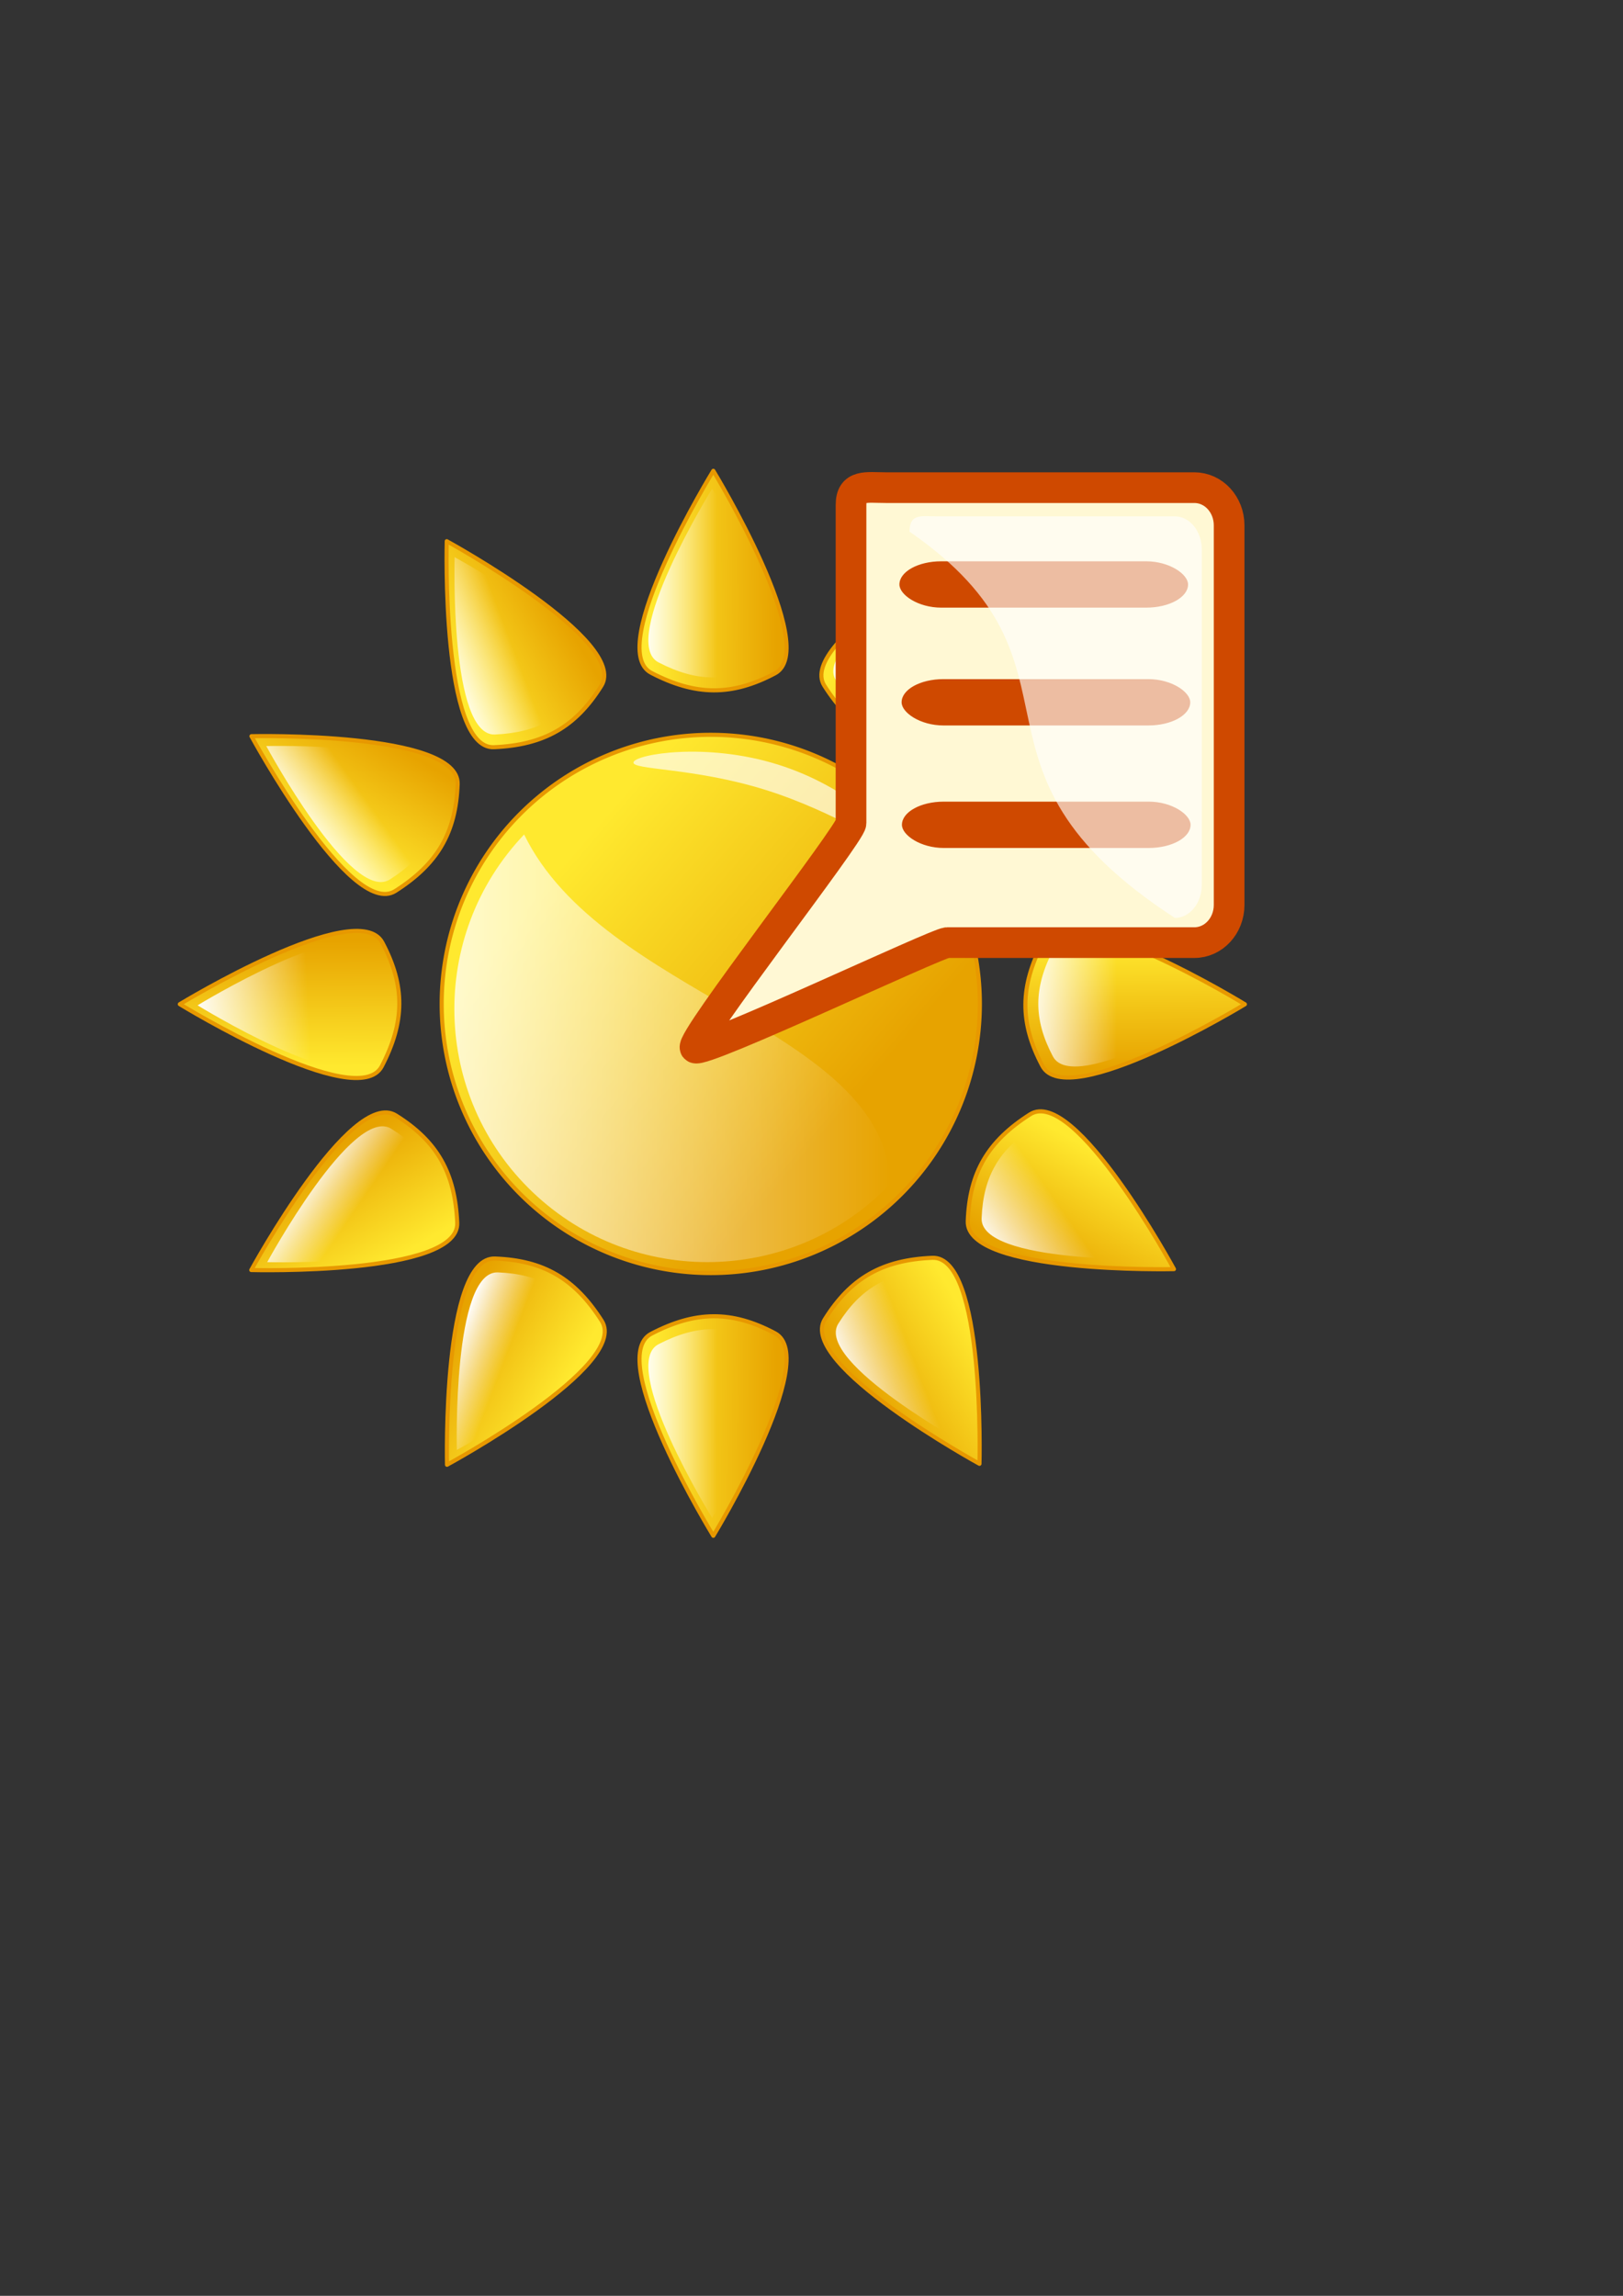 <?xml version="1.0" encoding="UTF-8" standalone="no"?>
<!-- Created with Inkscape (http://www.inkscape.org/) -->
<svg
   xmlns:dc="http://purl.org/dc/elements/1.1/"
   xmlns:cc="http://web.resource.org/cc/"
   xmlns:rdf="http://www.w3.org/1999/02/22-rdf-syntax-ns#"
   xmlns:svg="http://www.w3.org/2000/svg"
   xmlns="http://www.w3.org/2000/svg"
   xmlns:xlink="http://www.w3.org/1999/xlink"
   xmlns:sodipodi="http://sodipodi.sourceforge.net/DTD/sodipodi-0.dtd"
   xmlns:inkscape="http://www.inkscape.org/namespaces/inkscape"
   width="210mm"
   height="297mm"
   id="svg2"
   sodipodi:version="0.32"
   inkscape:version="0.44.1"
   sodipodi:docbase="/home/guigui/icones gajim"
   sodipodi:docname="free for chat.svg"
   inkscape:export-filename="/home/guigui/soleil16x16-png"
   inkscape:export-xdpi="2.7548213"
   inkscape:export-ydpi="2.7548213">
  <rect width="100%" height="100%" fill="#333333" stroke="none"/>
  <defs
     id="defs4">
    <linearGradient
       inkscape:collect="always"
       id="linearGradient10826">
      <stop
         style="stop-color:white;stop-opacity:1;"
         offset="0"
         id="stop10828" />
      <stop
         style="stop-color:white;stop-opacity:0;"
         offset="1"
         id="stop10830" />
    </linearGradient>
    <linearGradient
       id="linearGradient5442">
      <stop
         style="stop-color:white;stop-opacity:0.756;"
         offset="0"
         id="stop5444" />
      <stop
         style="stop-color:white;stop-opacity:0;"
         offset="1"
         id="stop5446" />
    </linearGradient>
    <linearGradient
       id="linearGradient3666">
      <stop
         id="stop3668"
         offset="0"
         style="stop-color:#ffe92f;stop-opacity:1;" />
      <stop
         id="stop3670"
         offset="1"
         style="stop-color:#e7a300;stop-opacity:1;" />
    </linearGradient>
    <linearGradient
       id="linearGradient2766">
      <stop
         style="stop-color:#ffe92f;stop-opacity:1;"
         offset="0"
         id="stop2768" />
      <stop
         style="stop-color:#e7a300;stop-opacity:1;"
         offset="1"
         id="stop2770" />
    </linearGradient>
    <linearGradient
       inkscape:collect="always"
       xlink:href="#linearGradient2766"
       id="linearGradient2772"
       x1="375.179"
       y1="510.789"
       x2="513.986"
       y2="630.323"
       gradientUnits="userSpaceOnUse" />
    <linearGradient
       inkscape:collect="always"
       xlink:href="#linearGradient5442"
       id="linearGradient5448"
       x1="222.188"
       y1="513.738"
       x2="435.504"
       y2="513.738"
       gradientUnits="userSpaceOnUse" />
    <linearGradient
       inkscape:collect="always"
       xlink:href="#linearGradient2766"
       id="linearGradient9939"
       gradientUnits="userSpaceOnUse"
       x1="217.744"
       y1="169.631"
       x2="381"
       y2="169.631"
       gradientTransform="matrix(0.375,-7.859943e-3,4.160605e-3,0.708,236.019,164.943)" />
    <linearGradient
       inkscape:collect="always"
       xlink:href="#linearGradient10826"
       id="linearGradient10832"
       x1="316.995"
       y1="290.508"
       x2="350"
       y2="290.508"
       gradientUnits="userSpaceOnUse" />
    <linearGradient
       inkscape:collect="always"
       xlink:href="#linearGradient5442"
       id="linearGradient11797"
       gradientUnits="userSpaceOnUse"
       x1="222.188"
       y1="513.738"
       x2="435.504"
       y2="513.738" />
    <linearGradient
       inkscape:collect="always"
       xlink:href="#linearGradient2766"
       id="linearGradient13047"
       gradientUnits="userSpaceOnUse"
       gradientTransform="matrix(0.375,-7.859943e-3,4.160605e-3,0.708,236.287,172.818)"
       x1="217.744"
       y1="169.631"
       x2="381"
       y2="169.631" />
    <linearGradient
       inkscape:collect="always"
       xlink:href="#linearGradient10826"
       id="linearGradient13051"
       gradientUnits="userSpaceOnUse"
       gradientTransform="matrix(0.375,-7.859944e-3,4.160606e-3,0.708,236.287,172.818)"
       x1="205.298"
       y1="182.988"
       x2="303.539"
       y2="184.078" />
    <linearGradient
       inkscape:collect="always"
       xlink:href="#linearGradient2766"
       id="linearGradient14963"
       gradientUnits="userSpaceOnUse"
       gradientTransform="matrix(0.329,0.181,-0.351,0.615,327.254,93.812)"
       x1="217.744"
       y1="169.631"
       x2="381"
       y2="169.631" />
    <linearGradient
       inkscape:collect="always"
       xlink:href="#linearGradient10826"
       id="linearGradient14965"
       gradientUnits="userSpaceOnUse"
       gradientTransform="matrix(0.329,0.181,-0.351,0.615,327.254,93.812)"
       x1="205.298"
       y1="182.988"
       x2="303.539"
       y2="184.078" />
    <linearGradient
       inkscape:collect="always"
       xlink:href="#linearGradient2766"
       id="linearGradient15864"
       gradientUnits="userSpaceOnUse"
       gradientTransform="matrix(0.375,-7.859943e-3,4.160605e-3,0.708,236.287,172.818)"
       x1="217.744"
       y1="169.631"
       x2="381"
       y2="169.631" />
    <linearGradient
       inkscape:collect="always"
       xlink:href="#linearGradient10826"
       id="linearGradient15866"
       gradientUnits="userSpaceOnUse"
       gradientTransform="matrix(0.375,-7.859944e-3,4.160606e-3,0.708,236.287,172.818)"
       x1="205.298"
       y1="182.988"
       x2="303.539"
       y2="184.078" />
    <linearGradient
       inkscape:collect="always"
       xlink:href="#linearGradient2766"
       id="linearGradient15874"
       gradientUnits="userSpaceOnUse"
       gradientTransform="matrix(0.375,-7.859943e-3,4.160605e-3,0.708,236.287,172.818)"
       x1="217.744"
       y1="169.631"
       x2="381"
       y2="169.631" />
    <linearGradient
       inkscape:collect="always"
       xlink:href="#linearGradient10826"
       id="linearGradient15876"
       gradientUnits="userSpaceOnUse"
       gradientTransform="matrix(0.375,-7.859944e-3,4.160606e-3,0.708,236.287,172.818)"
       x1="205.298"
       y1="182.988"
       x2="303.539"
       y2="184.078" />
    <linearGradient
       inkscape:collect="always"
       xlink:href="#linearGradient2766"
       id="linearGradient15884"
       gradientUnits="userSpaceOnUse"
       gradientTransform="matrix(0.375,-7.859943e-3,4.160605e-3,0.708,236.287,172.818)"
       x1="217.744"
       y1="169.631"
       x2="381"
       y2="169.631" />
    <linearGradient
       inkscape:collect="always"
       xlink:href="#linearGradient10826"
       id="linearGradient15886"
       gradientUnits="userSpaceOnUse"
       gradientTransform="matrix(0.375,-7.859944e-3,4.160606e-3,0.708,236.287,172.818)"
       x1="205.298"
       y1="182.988"
       x2="303.539"
       y2="184.078" />
    <linearGradient
       inkscape:collect="always"
       xlink:href="#linearGradient2766"
       id="linearGradient15894"
       gradientUnits="userSpaceOnUse"
       gradientTransform="matrix(0.375,-7.859943e-3,4.160605e-3,0.708,236.287,172.818)"
       x1="217.744"
       y1="169.631"
       x2="381"
       y2="169.631" />
    <linearGradient
       inkscape:collect="always"
       xlink:href="#linearGradient10826"
       id="linearGradient15896"
       gradientUnits="userSpaceOnUse"
       gradientTransform="matrix(0.375,-7.859944e-3,4.160606e-3,0.708,236.287,172.818)"
       x1="205.298"
       y1="182.988"
       x2="303.539"
       y2="184.078" />
    <linearGradient
       inkscape:collect="always"
       xlink:href="#linearGradient2766"
       id="linearGradient15904"
       gradientUnits="userSpaceOnUse"
       gradientTransform="matrix(0.375,-7.859943e-3,4.160605e-3,0.708,236.287,172.818)"
       x1="217.744"
       y1="169.631"
       x2="381"
       y2="169.631" />
    <linearGradient
       inkscape:collect="always"
       xlink:href="#linearGradient10826"
       id="linearGradient15906"
       gradientUnits="userSpaceOnUse"
       gradientTransform="matrix(0.375,-7.859944e-3,4.160606e-3,0.708,236.287,172.818)"
       x1="205.298"
       y1="182.988"
       x2="303.539"
       y2="184.078" />
    <linearGradient
       inkscape:collect="always"
       xlink:href="#linearGradient2766"
       id="linearGradient15914"
       gradientUnits="userSpaceOnUse"
       gradientTransform="matrix(0.375,-7.859943e-3,4.160605e-3,0.708,236.287,172.818)"
       x1="217.744"
       y1="169.631"
       x2="381"
       y2="169.631" />
    <linearGradient
       inkscape:collect="always"
       xlink:href="#linearGradient10826"
       id="linearGradient15916"
       gradientUnits="userSpaceOnUse"
       gradientTransform="matrix(0.375,-7.859944e-3,4.160606e-3,0.708,236.287,172.818)"
       x1="205.298"
       y1="182.988"
       x2="303.539"
       y2="184.078" />
    <linearGradient
       inkscape:collect="always"
       xlink:href="#linearGradient2766"
       id="linearGradient15924"
       gradientUnits="userSpaceOnUse"
       gradientTransform="matrix(0.375,-7.859943e-3,4.160605e-3,0.708,236.287,172.818)"
       x1="217.744"
       y1="169.631"
       x2="381"
       y2="169.631" />
    <linearGradient
       inkscape:collect="always"
       xlink:href="#linearGradient10826"
       id="linearGradient15926"
       gradientUnits="userSpaceOnUse"
       gradientTransform="matrix(0.375,-7.859944e-3,4.160606e-3,0.708,236.287,172.818)"
       x1="205.298"
       y1="182.988"
       x2="303.539"
       y2="184.078" />
    <linearGradient
       inkscape:collect="always"
       xlink:href="#linearGradient2766"
       id="linearGradient15934"
       gradientUnits="userSpaceOnUse"
       gradientTransform="matrix(0.375,-7.859943e-3,4.160605e-3,0.708,236.287,172.818)"
       x1="217.744"
       y1="169.631"
       x2="381"
       y2="169.631" />
    <linearGradient
       inkscape:collect="always"
       xlink:href="#linearGradient10826"
       id="linearGradient15936"
       gradientUnits="userSpaceOnUse"
       gradientTransform="matrix(0.375,-7.859944e-3,4.160606e-3,0.708,236.287,172.818)"
       x1="205.298"
       y1="182.988"
       x2="303.539"
       y2="184.078" />
    <linearGradient
       inkscape:collect="always"
       xlink:href="#linearGradient2766"
       id="linearGradient15944"
       gradientUnits="userSpaceOnUse"
       gradientTransform="matrix(0.375,-7.859943e-3,4.160605e-3,0.708,236.287,172.818)"
       x1="217.744"
       y1="169.631"
       x2="381"
       y2="169.631" />
    <linearGradient
       inkscape:collect="always"
       xlink:href="#linearGradient10826"
       id="linearGradient15946"
       gradientUnits="userSpaceOnUse"
       gradientTransform="matrix(0.375,-7.859944e-3,4.160606e-3,0.708,236.287,172.818)"
       x1="205.298"
       y1="182.988"
       x2="303.539"
       y2="184.078" />
    <linearGradient
       inkscape:collect="always"
       xlink:href="#linearGradient2766"
       id="linearGradient15954"
       gradientUnits="userSpaceOnUse"
       gradientTransform="matrix(0.375,-7.859943e-3,4.160605e-3,0.708,236.287,172.818)"
       x1="217.744"
       y1="169.631"
       x2="381"
       y2="169.631" />
    <linearGradient
       inkscape:collect="always"
       xlink:href="#linearGradient10826"
       id="linearGradient15956"
       gradientUnits="userSpaceOnUse"
       gradientTransform="matrix(0.375,-7.859944e-3,4.160606e-3,0.708,236.287,172.818)"
       x1="205.298"
       y1="182.988"
       x2="303.539"
       y2="184.078" />
    <linearGradient
       inkscape:collect="always"
       xlink:href="#linearGradient2766"
       id="linearGradient15964"
       gradientUnits="userSpaceOnUse"
       gradientTransform="matrix(0.375,-7.859943e-3,4.160605e-3,0.708,236.287,172.818)"
       x1="217.744"
       y1="169.631"
       x2="381"
       y2="169.631" />
    <linearGradient
       inkscape:collect="always"
       xlink:href="#linearGradient10826"
       id="linearGradient15966"
       gradientUnits="userSpaceOnUse"
       gradientTransform="matrix(0.375,-7.859944e-3,4.160606e-3,0.708,236.287,172.818)"
       x1="205.298"
       y1="182.988"
       x2="303.539"
       y2="184.078" />
    <linearGradient
       inkscape:collect="always"
       xlink:href="#linearGradient10826"
       id="linearGradient15969"
       gradientUnits="userSpaceOnUse"
       gradientTransform="matrix(0.375,-7.859944e-3,4.160606e-3,0.708,236.019,164.942)"
       x1="205.298"
       y1="182.988"
       x2="303.539"
       y2="184.078" />
    <linearGradient
       inkscape:collect="always"
       xlink:href="#linearGradient2766"
       id="linearGradient15972"
       gradientUnits="userSpaceOnUse"
       gradientTransform="matrix(0.375,-7.859943e-3,4.160605e-3,0.708,236.019,164.942)"
       x1="217.744"
       y1="169.631"
       x2="381"
       y2="169.631" />
    <linearGradient
       inkscape:collect="always"
       xlink:href="#linearGradient10826"
       id="linearGradient15975"
       gradientUnits="userSpaceOnUse"
       gradientTransform="matrix(0.181,-0.329,0.615,0.351,10.044,425.028)"
       x1="244.245"
       y1="132.339"
       x2="303.539"
       y2="184.078" />
    <linearGradient
       inkscape:collect="always"
       xlink:href="#linearGradient2766"
       id="linearGradient15978"
       gradientUnits="userSpaceOnUse"
       gradientTransform="matrix(0.181,-0.329,0.615,0.351,10.044,425.028)"
       x1="217.744"
       y1="169.631"
       x2="381"
       y2="169.631" />
    <linearGradient
       inkscape:collect="always"
       xlink:href="#linearGradient10826"
       id="linearGradient15981"
       gradientUnits="userSpaceOnUse"
       gradientTransform="matrix(-7.859739e-3,-0.375,0.708,-4.160208e-3,22.675,603.807)"
       x1="302.327"
       y1="104.693"
       x2="303.539"
       y2="184.078" />
    <linearGradient
       inkscape:collect="always"
       xlink:href="#linearGradient2766"
       id="linearGradient15984"
       gradientUnits="userSpaceOnUse"
       gradientTransform="matrix(-7.859738e-3,-0.375,0.708,-4.160207e-3,22.675,603.807)"
       x1="217.744"
       y1="169.631"
       x2="381"
       y2="169.631" />
    <linearGradient
       inkscape:collect="always"
       xlink:href="#linearGradient10826"
       id="linearGradient15987"
       gradientUnits="userSpaceOnUse"
       gradientTransform="matrix(-0.194,-0.321,0.611,-0.358,122.77,751.304)"
       x1="351.162"
       y1="141.877"
       x2="303.539"
       y2="184.078" />
    <linearGradient
       inkscape:collect="always"
       xlink:href="#linearGradient2766"
       id="linearGradient15990"
       gradientUnits="userSpaceOnUse"
       gradientTransform="matrix(-0.194,-0.321,0.611,-0.358,122.77,751.304)"
       x1="217.744"
       y1="169.631"
       x2="381"
       y2="169.631" />
    <linearGradient
       inkscape:collect="always"
       xlink:href="#linearGradient10826"
       id="linearGradient15993"
       gradientUnits="userSpaceOnUse"
       gradientTransform="matrix(-0.329,-0.181,0.351,-0.615,283.676,829.114)"
       x1="367.121"
       y1="165.193"
       x2="303.539"
       y2="184.078" />
    <linearGradient
       inkscape:collect="always"
       xlink:href="#linearGradient2766"
       id="linearGradient15996"
       gradientUnits="userSpaceOnUse"
       gradientTransform="matrix(-0.329,-0.181,0.351,-0.615,283.676,829.114)"
       x1="217.744"
       y1="169.631"
       x2="381"
       y2="169.631" />
    <linearGradient
       inkscape:collect="always"
       xlink:href="#linearGradient10826"
       id="linearGradient15999"
       gradientUnits="userSpaceOnUse"
       gradientTransform="matrix(0.375,7.859944e-3,4.160606e-3,-0.708,236.019,816.17)"
       x1="205.298"
       y1="182.988"
       x2="303.539"
       y2="184.078" />
    <linearGradient
       inkscape:collect="always"
       xlink:href="#linearGradient2766"
       id="linearGradient16002"
       gradientUnits="userSpaceOnUse"
       gradientTransform="matrix(0.375,7.859943e-3,4.160605e-3,-0.708,236.019,816.17)"
       x1="217.744"
       y1="169.631"
       x2="381"
       y2="169.631" />
    <linearGradient
       inkscape:collect="always"
       xlink:href="#linearGradient10826"
       id="linearGradient16005"
       gradientUnits="userSpaceOnUse"
       gradientTransform="matrix(-0.321,0.194,-0.358,-0.611,609.327,715.83)"
       x1="392.744"
       y1="212.235"
       x2="303.539"
       y2="184.078" />
    <linearGradient
       inkscape:collect="always"
       xlink:href="#linearGradient2766"
       id="linearGradient16008"
       gradientUnits="userSpaceOnUse"
       gradientTransform="matrix(-0.321,0.194,-0.358,-0.611,609.327,715.83)"
       x1="217.744"
       y1="169.631"
       x2="381"
       y2="169.631" />
    <linearGradient
       inkscape:collect="always"
       xlink:href="#linearGradient10826"
       id="linearGradient16011"
       gradientUnits="userSpaceOnUse"
       gradientTransform="matrix(-0.181,0.329,-0.615,-0.351,687.028,555.452)"
       x1="369.764"
       y1="244.454"
       x2="303.539"
       y2="184.078" />
    <linearGradient
       inkscape:collect="always"
       xlink:href="#linearGradient2766"
       id="linearGradient16014"
       gradientUnits="userSpaceOnUse"
       gradientTransform="matrix(-0.181,0.329,-0.615,-0.351,687.028,555.452)"
       x1="217.744"
       y1="169.631"
       x2="381"
       y2="169.631" />
    <linearGradient
       inkscape:collect="always"
       xlink:href="#linearGradient10826"
       id="linearGradient16017"
       gradientUnits="userSpaceOnUse"
       gradientTransform="matrix(7.859739e-3,0.375,-0.708,4.160208e-3,674.049,378.219)"
       x1="302.78"
       y1="247.882"
       x2="303.539"
       y2="184.078" />
    <linearGradient
       inkscape:collect="always"
       xlink:href="#linearGradient2766"
       id="linearGradient16020"
       gradientUnits="userSpaceOnUse"
       gradientTransform="matrix(7.859738e-3,0.375,-0.708,4.160207e-3,674.049,378.219)"
       x1="217.744"
       y1="169.631"
       x2="381"
       y2="169.631" />
    <linearGradient
       inkscape:collect="always"
       xlink:href="#linearGradient10826"
       id="linearGradient16023"
       gradientUnits="userSpaceOnUse"
       gradientTransform="matrix(0.194,0.321,-0.611,0.358,574.144,230.011)"
       x1="234.134"
       y1="246.564"
       x2="303.539"
       y2="184.078" />
    <linearGradient
       inkscape:collect="always"
       xlink:href="#linearGradient2766"
       id="linearGradient16026"
       gradientUnits="userSpaceOnUse"
       gradientTransform="matrix(0.194,0.321,-0.611,0.358,574.144,230.011)"
       x1="217.744"
       y1="169.631"
       x2="381"
       y2="169.631" />
    <linearGradient
       inkscape:collect="always"
       xlink:href="#linearGradient10826"
       id="linearGradient16029"
       gradientUnits="userSpaceOnUse"
       gradientTransform="matrix(0.329,0.181,-0.351,0.615,413.761,152.009)"
       x1="205.298"
       y1="182.988"
       x2="303.539"
       y2="184.078" />
    <linearGradient
       inkscape:collect="always"
       xlink:href="#linearGradient2766"
       id="linearGradient16032"
       gradientUnits="userSpaceOnUse"
       gradientTransform="matrix(0.329,0.181,-0.351,0.615,413.761,152.009)"
       x1="217.744"
       y1="169.631"
       x2="381"
       y2="169.631" />
    <linearGradient
       inkscape:collect="always"
       xlink:href="#linearGradient10826"
       id="linearGradient16035"
       gradientUnits="userSpaceOnUse"
       gradientTransform="matrix(0.321,-0.194,0.358,0.611,88.14,264.508)"
       x1="214.931"
       y1="155.561"
       x2="303.539"
       y2="184.078" />
    <linearGradient
       inkscape:collect="always"
       xlink:href="#linearGradient2766"
       id="linearGradient16038"
       gradientUnits="userSpaceOnUse"
       gradientTransform="matrix(0.321,-0.194,0.358,0.611,88.14,264.508)"
       x1="217.744"
       y1="169.631"
       x2="381"
       y2="169.631" />
  </defs>
  <sodipodi:namedview
     id="base"
     pagecolor="#ffffff"
     bordercolor="#666666"
     borderopacity="1.0"
     inkscape:pageopacity="0.0"
     inkscape:pageshadow="2"
     inkscape:zoom="0.9833181"
     inkscape:cx="348.36205"
     inkscape:cy="561.80581"
     inkscape:document-units="px"
     inkscape:current-layer="layer1"
     showgrid="false"
     gridtolerance="50"
     inkscape:grid-points="false"
     inkscape:window-width="1012"
     inkscape:window-height="718"
     inkscape:window-x="0"
     inkscape:window-y="0"
     inkscape:grid-bbox="false" />
  <g
     inkscape:label="Calque 1"
     inkscape:groupmode="layer"
     id="layer1">
    <path
       sodipodi:nodetypes="cscs"
       id="path15960"
       d="M 294.074,335.346 C 281.4,355.585 265.927,364.282 241.573,365.342 C 215.714,366.468 218.47,264.611 218.47,264.611 C 218.47,264.611 307.787,313.448 294.074,335.346 z "
       style="color:black;fill:url(#linearGradient16038);fill-opacity:1;fill-rule:evenodd;stroke:#e79800;stroke-width:2;stroke-linecap:butt;stroke-linejoin:round;marker:none;marker-start:none;marker-mid:none;marker-end:none;stroke-miterlimit:4;stroke-dasharray:none;stroke-dashoffset:0;stroke-opacity:1;visibility:visible;display:inline;overflow:visible" />
    <path
       sodipodi:nodetypes="cscs"
       id="path15962"
       d="M 287.484,333.195 C 276.501,350.651 263.123,358.172 242.092,359.131 C 219.76,360.15 222.334,272.416 222.334,272.416 C 222.334,272.416 299.366,314.309 287.484,333.195 z "
       style="color:black;fill:url(#linearGradient16035);fill-opacity:1;fill-rule:evenodd;stroke:none;stroke-width:0.889;stroke-linecap:butt;stroke-linejoin:round;marker:none;marker-start:none;marker-mid:none;marker-end:none;stroke-miterlimit:4;stroke-dashoffset:0;stroke-opacity:1;visibility:visible;display:inline;overflow:visible" />
    <path
       sodipodi:nodetypes="cscs"
       id="path15920"
       d="M 455.381,365.773 C 431.516,364.916 416.247,355.864 403.152,335.303 C 389.248,313.471 478.837,264.93 478.837,264.93 C 478.837,264.93 481.201,366.699 455.381,365.773 z "
       style="color:black;fill:url(#linearGradient16032);fill-opacity:1;fill-rule:evenodd;stroke:#e79800;stroke-width:2;stroke-linecap:butt;stroke-linejoin:round;marker:none;marker-start:none;marker-mid:none;marker-end:none;stroke-miterlimit:4;stroke-dasharray:none;stroke-dashoffset:0;stroke-opacity:1;visibility:visible;display:inline;overflow:visible" />
    <path
       sodipodi:nodetypes="cscs"
       id="path15922"
       d="M 453.948,358.99 C 433.339,358.206 420.137,350.381 408.79,332.647 C 396.742,313.817 474.01,272.179 474.01,272.179 C 474.01,272.179 476.245,359.837 453.948,358.99 z "
       style="color:black;fill:url(#linearGradient16029);fill-opacity:1;fill-rule:evenodd;stroke:none;stroke-width:0.889;stroke-linecap:butt;stroke-linejoin:round;marker:none;marker-start:none;marker-mid:none;marker-end:none;stroke-miterlimit:4;stroke-dashoffset:0;stroke-opacity:1;visibility:visible;display:inline;overflow:visible" />
    <path
       sodipodi:nodetypes="cscs"
       id="path15930"
       d="M 503.306,435.945 C 483.067,423.271 474.37,407.798 473.31,383.444 C 472.184,357.585 574.041,360.341 574.041,360.341 C 574.041,360.341 525.204,449.658 503.306,435.945 z "
       style="color:black;fill:url(#linearGradient16026);fill-opacity:1;fill-rule:evenodd;stroke:#e79800;stroke-width:2;stroke-linecap:butt;stroke-linejoin:round;marker:none;marker-start:none;marker-mid:none;marker-end:none;stroke-miterlimit:4;stroke-dasharray:none;stroke-dashoffset:0;stroke-opacity:1;visibility:visible;display:inline;overflow:visible" />
    <path
       sodipodi:nodetypes="cscs"
       id="path15932"
       d="M 505.457,429.355 C 488,418.372 480.48,404.994 479.52,383.963 C 478.502,361.631 566.236,364.205 566.236,364.205 C 566.236,364.205 524.343,441.237 505.457,429.355 z "
       style="color:black;fill:url(#linearGradient16023);fill-opacity:1;fill-rule:evenodd;stroke:none;stroke-width:0.889;stroke-linecap:butt;stroke-linejoin:round;marker:none;marker-start:none;marker-mid:none;marker-end:none;stroke-miterlimit:4;stroke-dashoffset:0;stroke-opacity:1;visibility:visible;display:inline;overflow:visible" />
    <path
       sodipodi:nodetypes="cscs"
       id="path15950"
       d="M 509.734,521.144 C 498.544,500.048 498.748,482.299 510.007,460.678 C 521.962,437.721 608.795,491.036 608.795,491.036 C 608.795,491.036 521.842,543.969 509.734,521.144 z "
       style="color:black;fill:url(#linearGradient16020);fill-opacity:1;fill-rule:evenodd;stroke:#e79800;stroke-width:2;stroke-linecap:butt;stroke-linejoin:round;marker:none;marker-start:none;marker-mid:none;marker-end:none;stroke-miterlimit:4;stroke-dasharray:none;stroke-dashoffset:0;stroke-opacity:1;visibility:visible;display:inline;overflow:visible" />
    <path
       sodipodi:nodetypes="cscs"
       id="path15952"
       d="M 514.892,516.512 C 505.266,498.272 505.442,482.926 515.127,464.233 C 525.41,444.384 600.103,490.48 600.103,490.48 C 600.103,490.48 525.307,536.245 514.892,516.512 z "
       style="color:black;fill:url(#linearGradient16017);fill-opacity:1;fill-rule:evenodd;stroke:none;stroke-width:0.889;stroke-linecap:butt;stroke-linejoin:round;marker:none;marker-start:none;marker-mid:none;marker-end:none;stroke-miterlimit:4;stroke-dashoffset:0;stroke-opacity:1;visibility:visible;display:inline;overflow:visible" />
    <path
       sodipodi:nodetypes="cscs"
       id="path15860"
       d="M 473.265,597.072 C 474.121,573.208 483.173,557.939 503.734,544.844 C 525.566,530.94 574.107,620.528 574.107,620.528 C 574.107,620.528 472.338,622.893 473.265,597.072 z "
       style="color:black;fill:url(#linearGradient16014);fill-opacity:1;fill-rule:evenodd;stroke:#e79800;stroke-width:2;stroke-linecap:butt;stroke-linejoin:round;marker:none;marker-start:none;marker-mid:none;marker-end:none;stroke-miterlimit:4;stroke-dasharray:none;stroke-dashoffset:0;stroke-opacity:1;visibility:visible;display:inline;overflow:visible" />
    <path
       sodipodi:nodetypes="cscs"
       id="path15862"
       d="M 480.048,595.639 C 480.831,575.03 488.656,561.828 506.39,550.482 C 525.22,538.434 566.858,615.701 566.858,615.701 C 566.858,615.701 479.2,617.937 480.048,595.639 z "
       style="color:black;fill:url(#linearGradient16011);fill-opacity:1;fill-rule:evenodd;stroke:none;stroke-width:0.889;stroke-linecap:butt;stroke-linejoin:round;marker:none;marker-start:none;marker-mid:none;marker-end:none;stroke-miterlimit:4;stroke-dashoffset:0;stroke-opacity:1;visibility:visible;display:inline;overflow:visible" />
    <path
       sodipodi:nodetypes="cscs"
       id="path15880"
       d="M 403.392,644.992 C 416.067,624.753 431.54,616.056 455.893,614.996 C 481.753,613.87 478.997,715.727 478.997,715.727 C 478.997,715.727 389.679,666.89 403.392,644.992 z "
       style="color:black;fill:url(#linearGradient16008);fill-opacity:1;fill-rule:evenodd;stroke:#e79800;stroke-width:2;stroke-linecap:butt;stroke-linejoin:round;marker:none;marker-start:none;marker-mid:none;marker-end:none;stroke-miterlimit:4;stroke-dasharray:none;stroke-dashoffset:0;stroke-opacity:1;visibility:visible;display:inline;overflow:visible" />
    <path
       sodipodi:nodetypes="cscs"
       id="path15882"
       d="M 409.983,647.143 C 420.966,629.686 434.344,622.166 455.375,621.207 C 477.706,620.188 475.132,707.922 475.132,707.922 C 475.132,707.922 398.1,666.029 409.983,647.143 z "
       style="color:black;fill:url(#linearGradient16005);fill-opacity:1;fill-rule:evenodd;stroke:none;stroke-width:0.889;stroke-linecap:butt;stroke-linejoin:round;marker:none;marker-start:none;marker-mid:none;marker-end:none;stroke-miterlimit:4;stroke-dashoffset:0;stroke-opacity:1;visibility:visible;display:inline;overflow:visible" />
    <path
       sodipodi:nodetypes="cscs"
       id="path15900"
       d="M 378.945,651.856 C 357.849,640.665 340.1,640.87 318.479,652.129 C 295.522,664.084 348.837,750.916 348.837,750.916 C 348.837,750.916 401.769,663.963 378.945,651.856 z "
       style="color:black;fill:url(#linearGradient16002);fill-opacity:1;fill-rule:evenodd;stroke:#e79800;stroke-width:2;stroke-linecap:butt;stroke-linejoin:round;marker:none;marker-start:none;marker-mid:none;marker-end:none;stroke-miterlimit:4;stroke-dasharray:none;stroke-dashoffset:0;stroke-opacity:1;visibility:visible;display:inline;overflow:visible" />
    <path
       sodipodi:nodetypes="cscs"
       id="path15902"
       d="M 374.312,657.014 C 356.073,647.388 340.727,647.564 322.034,657.248 C 302.185,667.532 348.281,742.225 348.281,742.225 C 348.281,742.225 394.046,667.428 374.312,657.014 z "
       style="color:black;fill:url(#linearGradient15999);fill-opacity:1;fill-rule:evenodd;stroke:none;stroke-width:0.889;stroke-linecap:butt;stroke-linejoin:round;marker:none;marker-start:none;marker-mid:none;marker-end:none;stroke-miterlimit:4;stroke-dashoffset:0;stroke-opacity:1;visibility:visible;display:inline;overflow:visible" />
    <path
       sodipodi:nodetypes="cscs"
       id="path15890"
       d="M 242.056,615.35 C 265.921,616.207 281.19,625.258 294.284,645.819 C 308.189,667.651 218.6,716.193 218.6,716.193 C 218.6,716.193 216.236,614.423 242.056,615.35 z "
       style="color:black;fill:url(#linearGradient15996);fill-opacity:1;fill-rule:evenodd;stroke:#e79800;stroke-width:2;stroke-linecap:butt;stroke-linejoin:round;marker:none;marker-start:none;marker-mid:none;marker-end:none;stroke-miterlimit:4;stroke-dasharray:none;stroke-dashoffset:0;stroke-opacity:1;visibility:visible;display:inline;overflow:visible" />
    <path
       sodipodi:nodetypes="cscs"
       id="path15892"
       d="M 243.489,622.133 C 264.098,622.916 277.3,630.742 288.646,648.475 C 300.694,667.306 223.427,708.944 223.427,708.944 C 223.427,708.944 221.192,621.285 243.489,622.133 z "
       style="color:black;fill:url(#linearGradient15993);fill-opacity:1;fill-rule:evenodd;stroke:none;stroke-width:0.889;stroke-linecap:butt;stroke-linejoin:round;marker:none;marker-start:none;marker-mid:none;marker-end:none;stroke-miterlimit:4;stroke-dashoffset:0;stroke-opacity:1;visibility:visible;display:inline;overflow:visible" />
    <path
       sodipodi:nodetypes="cscs"
       id="path15910"
       d="M 193.608,545.37 C 213.847,558.044 222.545,573.518 223.605,597.871 C 224.73,623.731 122.873,620.974 122.873,620.974 C 122.873,620.974 171.711,531.657 193.608,545.37 z "
       style="color:black;fill:url(#linearGradient15990);fill-opacity:1;fill-rule:evenodd;stroke:#e79800;stroke-width:2;stroke-linecap:butt;stroke-linejoin:round;marker:none;marker-start:none;marker-mid:none;marker-end:none;stroke-miterlimit:4;stroke-dasharray:none;stroke-dashoffset:0;stroke-opacity:1;visibility:visible;display:inline;overflow:visible" />
    <path
       sodipodi:nodetypes="cscs"
       id="path15912"
       d="M 191.458,551.961 C 208.914,562.944 216.434,576.322 217.394,597.353 C 218.412,619.684 130.678,617.11 130.678,617.11 C 130.678,617.11 172.571,540.078 191.458,551.961 z "
       style="color:black;fill:url(#linearGradient15987);fill-opacity:1;fill-rule:evenodd;stroke:none;stroke-width:0.889;stroke-linecap:butt;stroke-linejoin:round;marker:none;marker-start:none;marker-mid:none;marker-end:none;stroke-miterlimit:4;stroke-dashoffset:0;stroke-opacity:1;visibility:visible;display:inline;overflow:visible" />
    <path
       sodipodi:nodetypes="cscs"
       id="path15940"
       d="M 186.99,460.881 C 198.18,481.977 197.976,499.727 186.717,521.347 C 174.762,544.305 87.929,490.989 87.929,490.989 C 87.929,490.989 174.882,438.057 186.99,460.881 z "
       style="color:black;fill:url(#linearGradient15984);fill-opacity:1;fill-rule:evenodd;stroke:#e79800;stroke-width:2;stroke-linecap:butt;stroke-linejoin:round;marker:none;marker-start:none;marker-mid:none;marker-end:none;stroke-miterlimit:4;stroke-dasharray:none;stroke-dashoffset:0;stroke-opacity:1;visibility:visible;display:inline;overflow:visible" />
    <path
       sodipodi:nodetypes="cscs"
       id="path15942"
       d="M 181.832,465.514 C 191.458,483.754 191.282,499.099 181.597,517.793 C 171.314,537.642 96.621,491.545 96.621,491.545 C 96.621,491.545 171.417,445.78 181.832,465.514 z "
       style="color:black;fill:url(#linearGradient15981);fill-opacity:1;fill-rule:evenodd;stroke:none;stroke-width:0.889;stroke-linecap:butt;stroke-linejoin:round;marker:none;marker-start:none;marker-mid:none;marker-end:none;stroke-miterlimit:4;stroke-dashoffset:0;stroke-opacity:1;visibility:visible;display:inline;overflow:visible" />
    <path
       sodipodi:nodetypes="cscs"
       id="path15870"
       d="M 223.807,383.408 C 222.951,407.273 213.899,422.542 193.338,435.636 C 171.506,449.541 122.965,359.952 122.965,359.952 C 122.965,359.952 224.734,357.588 223.807,383.408 z "
       style="color:black;fill:url(#linearGradient15978);fill-opacity:1;fill-rule:evenodd;stroke:#e79800;stroke-width:2;stroke-linecap:butt;stroke-linejoin:round;marker:none;marker-start:none;marker-mid:none;marker-end:none;stroke-miterlimit:4;stroke-dasharray:none;stroke-dashoffset:0;stroke-opacity:1;visibility:visible;display:inline;overflow:visible" />
    <path
       sodipodi:nodetypes="cscs"
       id="path15872"
       d="M 217.024,384.841 C 216.241,405.45 208.416,418.652 190.682,429.998 C 171.852,442.046 130.214,364.779 130.214,364.779 C 130.214,364.779 217.872,362.544 217.024,384.841 z "
       style="color:black;fill:url(#linearGradient15975);fill-opacity:1;fill-rule:evenodd;stroke:none;stroke-width:0.889;stroke-linecap:butt;stroke-linejoin:round;marker:none;marker-start:none;marker-mid:none;marker-end:none;stroke-miterlimit:4;stroke-dashoffset:0;stroke-opacity:1;visibility:visible;display:inline;overflow:visible" />
    <path
       sodipodi:type="arc"
       style="color:black;fill:url(#linearGradient2772);fill-opacity:1;fill-rule:evenodd;stroke:#e79800;stroke-width:2;stroke-linecap:butt;stroke-linejoin:round;marker:none;marker-start:none;marker-mid:none;marker-end:none;stroke-miterlimit:4;stroke-dasharray:none;stroke-dashoffset:0;stroke-opacity:1;visibility:visible;display:inline;overflow:visible"
       id="path1878"
       sodipodi:cx="452.44659"
       sodipodi:cy="573.70197"
       sodipodi:rx="131.59224"
       sodipodi:ry="131.59224"
       d="M 584.039 573.702 A 131.592 131.592 0 1 1  320.854,573.702 A 131.592 131.592 0 1 1  584.039 573.702 z"
       transform="translate(-104.854,-82.835)" />
    <path
       style="color:black;fill:url(#linearGradient11797);fill-opacity:1;fill-rule:evenodd;stroke:none;stroke-width:0.376;stroke-linecap:butt;stroke-linejoin:round;marker:none;marker-start:none;marker-mid:none;marker-end:none;stroke-miterlimit:4;stroke-dashoffset:0;stroke-opacity:1;visibility:visible;display:inline;overflow:visible"
       d="M 260.561,582.971 C 211.105,535.858 209.203,457.483 256.316,408.027 C 294.899,487.123 432.382,502.697 435.504,578.726 C 388.391,628.182 310.017,630.084 260.561,582.971 z "
       id="path2774"
       sodipodi:nodetypes="cccc" />
    <path
       style="color:black;fill:white;fill-opacity:0.65;fill-rule:evenodd;stroke:none;stroke-width:0.4;stroke-linecap:butt;stroke-linejoin:round;marker:none;marker-start:none;marker-mid:none;marker-end:none;stroke-miterlimit:4;stroke-dashoffset:0;stroke-opacity:1;visibility:visible;display:inline;overflow:visible"
       d="M 436.925,412.331 C 435.718,416.199 409.324,397.126 374.24,386.176 C 339.156,375.226 308.601,376.525 309.808,372.657 C 311.015,368.79 345.219,362.839 380.303,373.789 C 415.387,384.739 438.132,408.464 436.925,412.331 z "
       id="path6338"
       sodipodi:nodetypes="csssc" />
    <path
       style="color:black;fill:url(#linearGradient15972);fill-opacity:1;fill-rule:evenodd;stroke:#e79800;stroke-width:2;stroke-linecap:butt;stroke-linejoin:round;marker:none;marker-start:none;marker-mid:none;marker-end:none;stroke-miterlimit:4;stroke-dasharray:none;stroke-dashoffset:0;stroke-opacity:1;visibility:visible;display:inline;overflow:visible"
       d="M 378.945,329.257 C 357.849,340.447 340.1,340.243 318.479,328.984 C 295.522,317.029 348.837,230.196 348.837,230.196 C 348.837,230.196 401.769,317.149 378.945,329.257 z "
       id="path8128"
       sodipodi:nodetypes="cscs" />
    <path
       style="color:black;fill:url(#linearGradient15969);fill-opacity:1;fill-rule:evenodd;stroke:none;stroke-width:0.889;stroke-linecap:butt;stroke-linejoin:round;marker:none;marker-start:none;marker-mid:none;marker-end:none;stroke-miterlimit:4;stroke-dashoffset:0;stroke-opacity:1;visibility:visible;display:inline;overflow:visible"
       d="M 374.312,324.099 C 356.073,333.725 340.727,333.549 322.034,323.865 C 302.185,313.581 348.281,238.888 348.281,238.888 C 348.281,238.888 394.046,313.685 374.312,324.099 z "
       id="path13049"
       sodipodi:nodetypes="cscs" />
    <g
       id="g8828"
       transform="translate(-8,8)">
      <path
         sodipodi:nodetypes="ccccccsccc"
         id="rect7024"
         d="M 441.204,230.432 L 592.056,230.432 C 601.488,230.432 609.082,238.662 609.082,248.885 L 609.082,434.438 C 609.082,444.661 601.488,452.89 592.056,452.89 L 471.204,452.89 C 466.488,452.89 351.032,507.672 347.955,504.337 C 344.877,501.002 424.178,399.549 424.178,394.438 L 424.178,238.885 C 424.178,228.662 431.772,230.432 441.204,230.432 z "
         style="color:black;fill:#fff8d4;fill-opacity:1;fill-rule:evenodd;stroke:#cf4900;stroke-width:15;stroke-linecap:butt;stroke-linejoin:round;marker:none;marker-start:none;marker-mid:none;marker-end:none;stroke-miterlimit:4;stroke-dasharray:none;stroke-dashoffset:0;stroke-opacity:1;visibility:visible;display:inline;overflow:visible" />
      <rect
         ry="18.438"
         rx="20.468"
         y="266.448"
         x="447.849"
         height="22.654"
         width="141.151"
         id="rect8820"
         style="opacity:1;color:black;fill:#cf4900;fill-opacity:1;fill-rule:evenodd;stroke:none;stroke-width:15;stroke-linecap:butt;stroke-linejoin:round;marker:none;marker-start:none;marker-mid:none;marker-end:none;stroke-miterlimit:4;stroke-dasharray:none;stroke-dashoffset:0;stroke-opacity:1;visibility:visible;display:inline;overflow:visible" />
      <rect
         ry="18.438"
         rx="20.468"
         y="383.956"
         x="449.078"
         height="22.654"
         width="141.151"
         id="rect8824"
         style="opacity:1;color:black;fill:#cf4900;fill-opacity:1;fill-rule:evenodd;stroke:none;stroke-width:15;stroke-linecap:butt;stroke-linejoin:round;marker:none;marker-start:none;marker-mid:none;marker-end:none;stroke-miterlimit:4;stroke-dasharray:none;stroke-dashoffset:0;stroke-opacity:1;visibility:visible;display:inline;overflow:visible" />
      <rect
         ry="18.438"
         rx="20.468"
         y="324.053"
         x="448.918"
         height="22.654"
         width="141.151"
         id="rect8826"
         style="opacity:1;color:black;fill:#cf4900;fill-opacity:1;fill-rule:evenodd;stroke:none;stroke-width:15;stroke-linecap:butt;stroke-linejoin:round;marker:none;marker-start:none;marker-mid:none;marker-end:none;stroke-miterlimit:4;stroke-dasharray:none;stroke-dashoffset:0;stroke-opacity:1;visibility:visible;display:inline;overflow:visible" />
      <path
         sodipodi:nodetypes="ccccccc"
         id="path8818"
         d="M 465.961,244.479 L 582.562,244.479 C 589.853,244.479 595.722,251.743 595.722,260.765 L 595.722,424.527 C 595.722,433.549 589.853,440.812 582.562,440.812 C 469.267,367.089 547.845,317.795 452.801,251.939 C 452.801,242.917 458.67,244.479 465.961,244.479 z "
         style="color:black;fill:white;fill-opacity:0.634;fill-rule:evenodd;stroke:none;stroke-width:15;stroke-linecap:butt;stroke-linejoin:round;marker:none;marker-start:none;marker-mid:none;marker-end:none;stroke-miterlimit:4;stroke-dasharray:none;stroke-dashoffset:0;stroke-opacity:1;visibility:visible;display:inline;overflow:visible" />
    </g>
  </g>
</svg>
